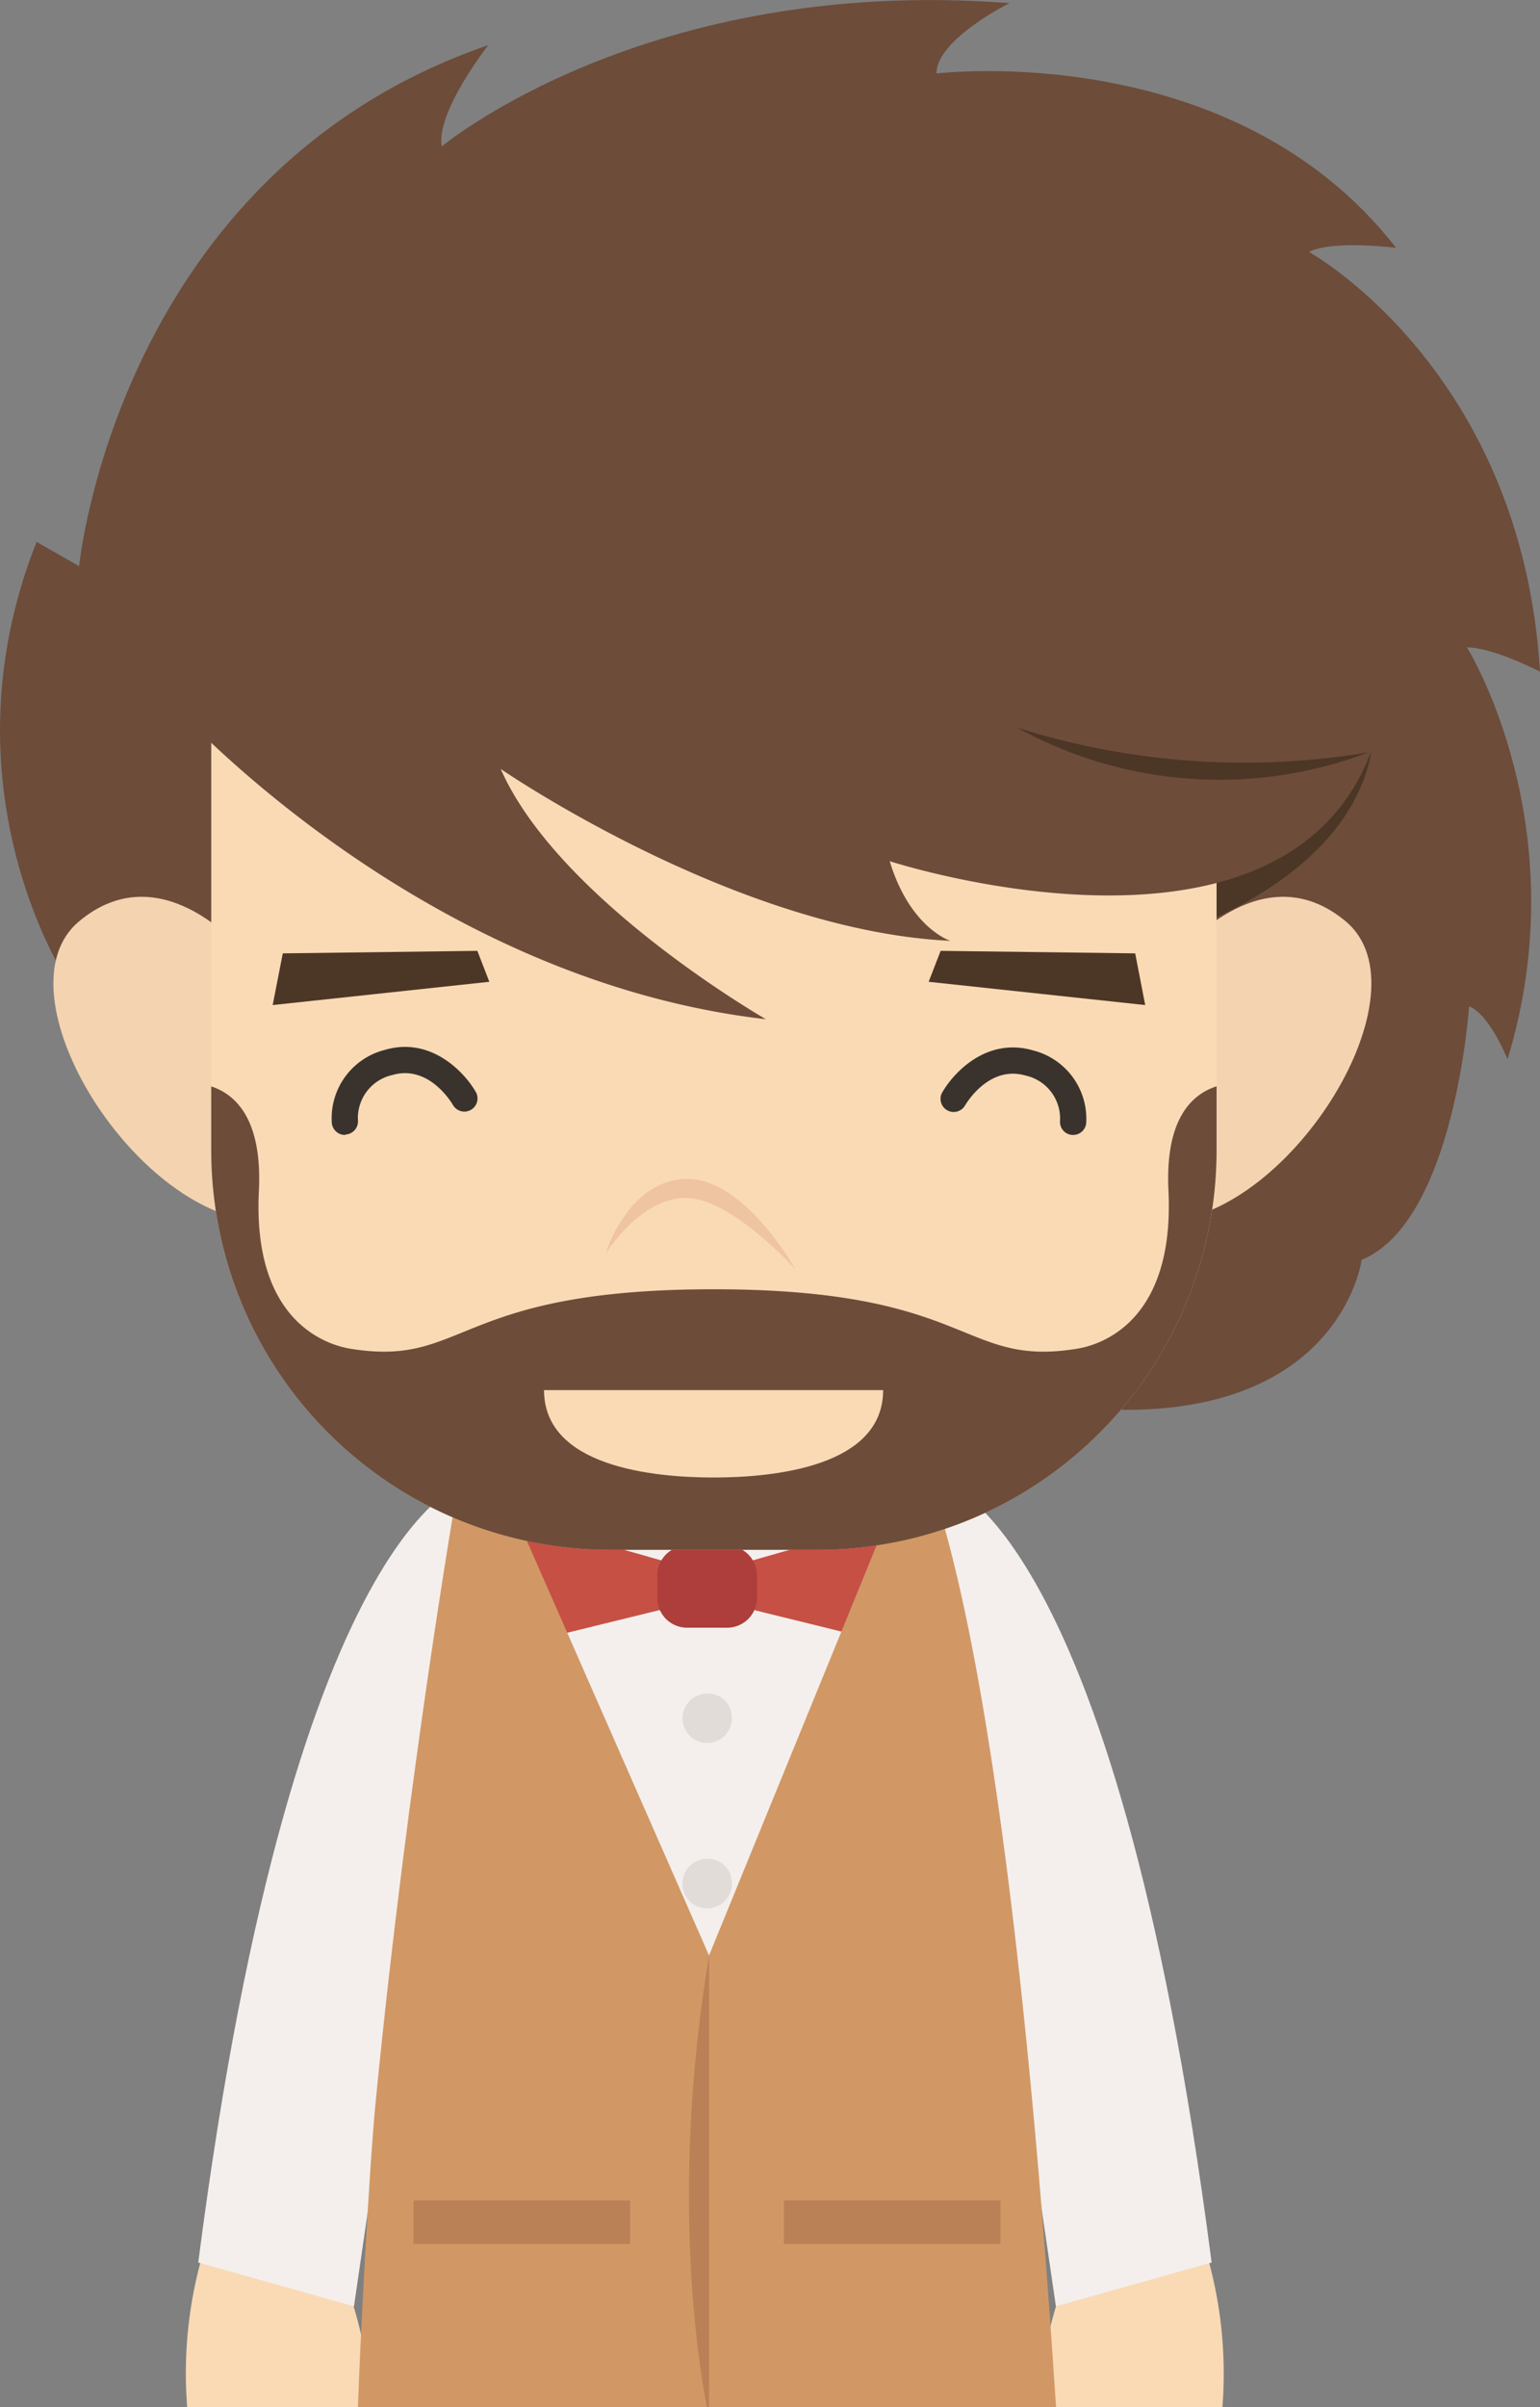 <svg xmlns="http://www.w3.org/2000/svg" viewBox="0 0 170.89 266.86"><rect x="0" y="0" width="170.89" height="266.86" fill="#808080" stroke="none"/><defs><style>.cls-1{fill:#f9dab4;}.cls-2{fill:#f4efed;}.cls-3{fill:#e2dcd9;}.cls-4{fill:#c65044;}.cls-5{fill:#ad3e3b;}.cls-6{fill:#d19865;}.cls-7{fill:#ba8156;}.cls-8{fill:#6d4c3a;}.cls-9{fill:#f4d3b0;}.cls-10{fill:#4c3626;}.cls-11{fill:#efc4a0;}.cls-12{fill:#3a332d;}</style></defs><title>资源 69</title><g id="图层_2" data-name="图层 2"><g id="Layer_1" data-name="Layer 1"><path class="cls-1" d="M22.6,249.56a47.47,47.47,0,0,0-1.83,17.3H41.28a52,52,0,0,0-2.18-11.62Z"/><path class="cls-2" d="M52.68,163.92S32.91,166.23,22,250.84l17.28,4.86Z"/><path class="cls-1" d="M133.81,249.56a47.6,47.6,0,0,1,1.84,17.3H115.13a52,52,0,0,1,2.19-11.62Z"/><path class="cls-2" d="M103.73,163.92s19.77,2.31,30.72,86.92l-17.28,4.86Z"/><rect class="cls-2" x="52.68" y="158.97" width="51.02" height="63.77"/><path class="cls-3" d="M81.21,190.28a2.74,2.74,0,1,1-2.73-2.52A2.63,2.63,0,0,1,81.21,190.28Z"/><path class="cls-3" d="M81.21,208.6a2.75,2.75,0,1,1-2.73-2.51A2.64,2.64,0,0,1,81.21,208.6Z"/><path class="cls-3" d="M81.21,226.92a2.75,2.75,0,1,1-2.73-2.51A2.64,2.64,0,0,1,81.21,226.92Z"/><path class="cls-4" d="M78.45,174.44v2.78L61,181.5a3.06,3.06,0,0,1-3.91-2.76v-6.5a3.08,3.08,0,0,1,4-2.73Z"/><path class="cls-4" d="M78.45,174.44v2.78l17.41,4.28a3.06,3.06,0,0,0,3.91-2.76v-6.5a3.08,3.08,0,0,0-4-2.73Z"/><path class="cls-5" d="M80.52,180.46H76.38a3.31,3.31,0,0,1-3.44-3.17v-2.76a3.31,3.31,0,0,1,3.44-3.16h4.14A3.32,3.32,0,0,1,84,174.53v2.76A3.32,3.32,0,0,1,80.52,180.46Z"/><path class="cls-6" d="M56,165.23H50.72s-5.46,31.45-9,67.44c-.81,8.11-1.81,28.26-2,34.19h77.47c-.69-9.77-4.52-74.07-13.63-101.63H99.77L78.68,216.8Z"/><path class="cls-7" d="M78.44,266.86h.24V216.8C74.35,242.73,77.5,262.08,78.44,266.86Z"/><rect class="cls-7" x="45.88" y="243.96" width="24.04" height="4.82"/><rect class="cls-7" x="86.99" y="243.96" width="24.04" height="4.82"/><path class="cls-8" d="M7.43,108.64S-6.74,87.28,4.06,60.08l4.72,2.69S13.05,19.15,54.19,5c0,0-5.84,7.42-5.17,11.24,0,0,22.71-19,63-15.89,0,0-8.1,4-8.1,7.8,0,0,32.83-4.05,51,19.33,0,0-7-.9-9.67.45,0,0,23.61,13,25.64,46.54,0,0-5.18-2.69-8.1-2.69,0,0,12.37,19.82,4.5,45.66,0,0-2-5-4.27-5.87,0,0-1.58,23.84-11.92,28.11,0,0-2.47,18.88-31.25,16.41Z"/><path class="cls-9" d="M26.56,105.05s-8.83-10.42-17.8-2.89c-9.26,7.76,5.94,32.4,20,33.27Z"/><path class="cls-9" d="M131.54,105.05s8.83-10.42,17.8-2.89c9.26,7.76-5.93,32.4-20,33.27Z"/><path class="cls-10" d="M152.17,83.36s-10.26,11.72-23.65,15.73l.26,5S149.44,98.32,152.17,83.36Z"/><path class="cls-10" d="M143.47,89.39c-28.8,18.64-30.9-8.81-30.9-8.81h0a83.77,83.77,0,0,0,39.6,2.78Z"/><path class="cls-1" d="M90.65,171.82H67.73a44.29,44.29,0,0,1-44.29-44.29V81.38L135,90.12v37.41A44.29,44.29,0,0,1,90.65,171.82Z"/><path class="cls-8" d="M129.66,132c.69,14.31-7.25,17.06-10.13,17.53-12.93,2.11-11.47-6.59-40.34-6.59s-27.4,8.7-40.33,6.59C36,149.05,28,146.3,28.73,132c.38-7.93-2.59-10.67-5.29-11.55v7.09a44.29,44.29,0,0,0,44.29,44.29H90.65A44.29,44.29,0,0,0,135,127.53v-7.09C132.25,121.32,129.28,124.06,129.66,132Z"/><path class="cls-1" d="M79.19,154.12H60.37c0,8.45,12,9.69,18.82,9.69S98,162.57,98,154.12Z"/><path class="cls-8" d="M19.11,78s27.2,30.56,65.88,35c0,0-23-13.17-29.43-27.75,0,0,26.07,17.94,49.9,19.06,0,0-4.48-1.4-6.73-8.83,0,0,43.53,14.16,53.44-12.19a46.53,46.53,0,0,1-39.6-2.78Z"/><path class="cls-11" d="M67.2,139s2.43-8.12,8.92-8.29,12.13,10,12.13,10-7.2-8-12.25-7.9S67.2,139,67.2,139Z"/><path class="cls-12" d="M38.27,125.83a1.46,1.46,0,0,1-1.45-1.32,7.82,7.82,0,0,1,5.89-8.11c5.09-1.5,8.86,2.46,10.14,4.76a1.46,1.46,0,0,1-2.55,1.41c-.1-.18-2.65-4.59-6.77-3.38a4.88,4.88,0,0,0-3.81,5,1.46,1.46,0,0,1-1.32,1.59Z"/><polygon class="cls-10" points="52.97 105.42 54.3 108.85 30.26 111.43 31.38 105.7 52.97 105.42"/><path class="cls-12" d="M119.08,125.83h-.14a1.46,1.46,0,0,1-1.31-1.58,4.88,4.88,0,0,0-3.81-5c-4.13-1.21-6.67,3.2-6.78,3.39a1.46,1.46,0,0,1-2.54-1.42c1.28-2.3,5-6.26,10.14-4.76a7.82,7.82,0,0,1,5.89,8.11A1.46,1.46,0,0,1,119.08,125.83Z"/><polygon class="cls-10" points="104.38 105.42 103.05 108.85 127.08 111.43 125.97 105.7 104.38 105.42"/></g></g></svg>